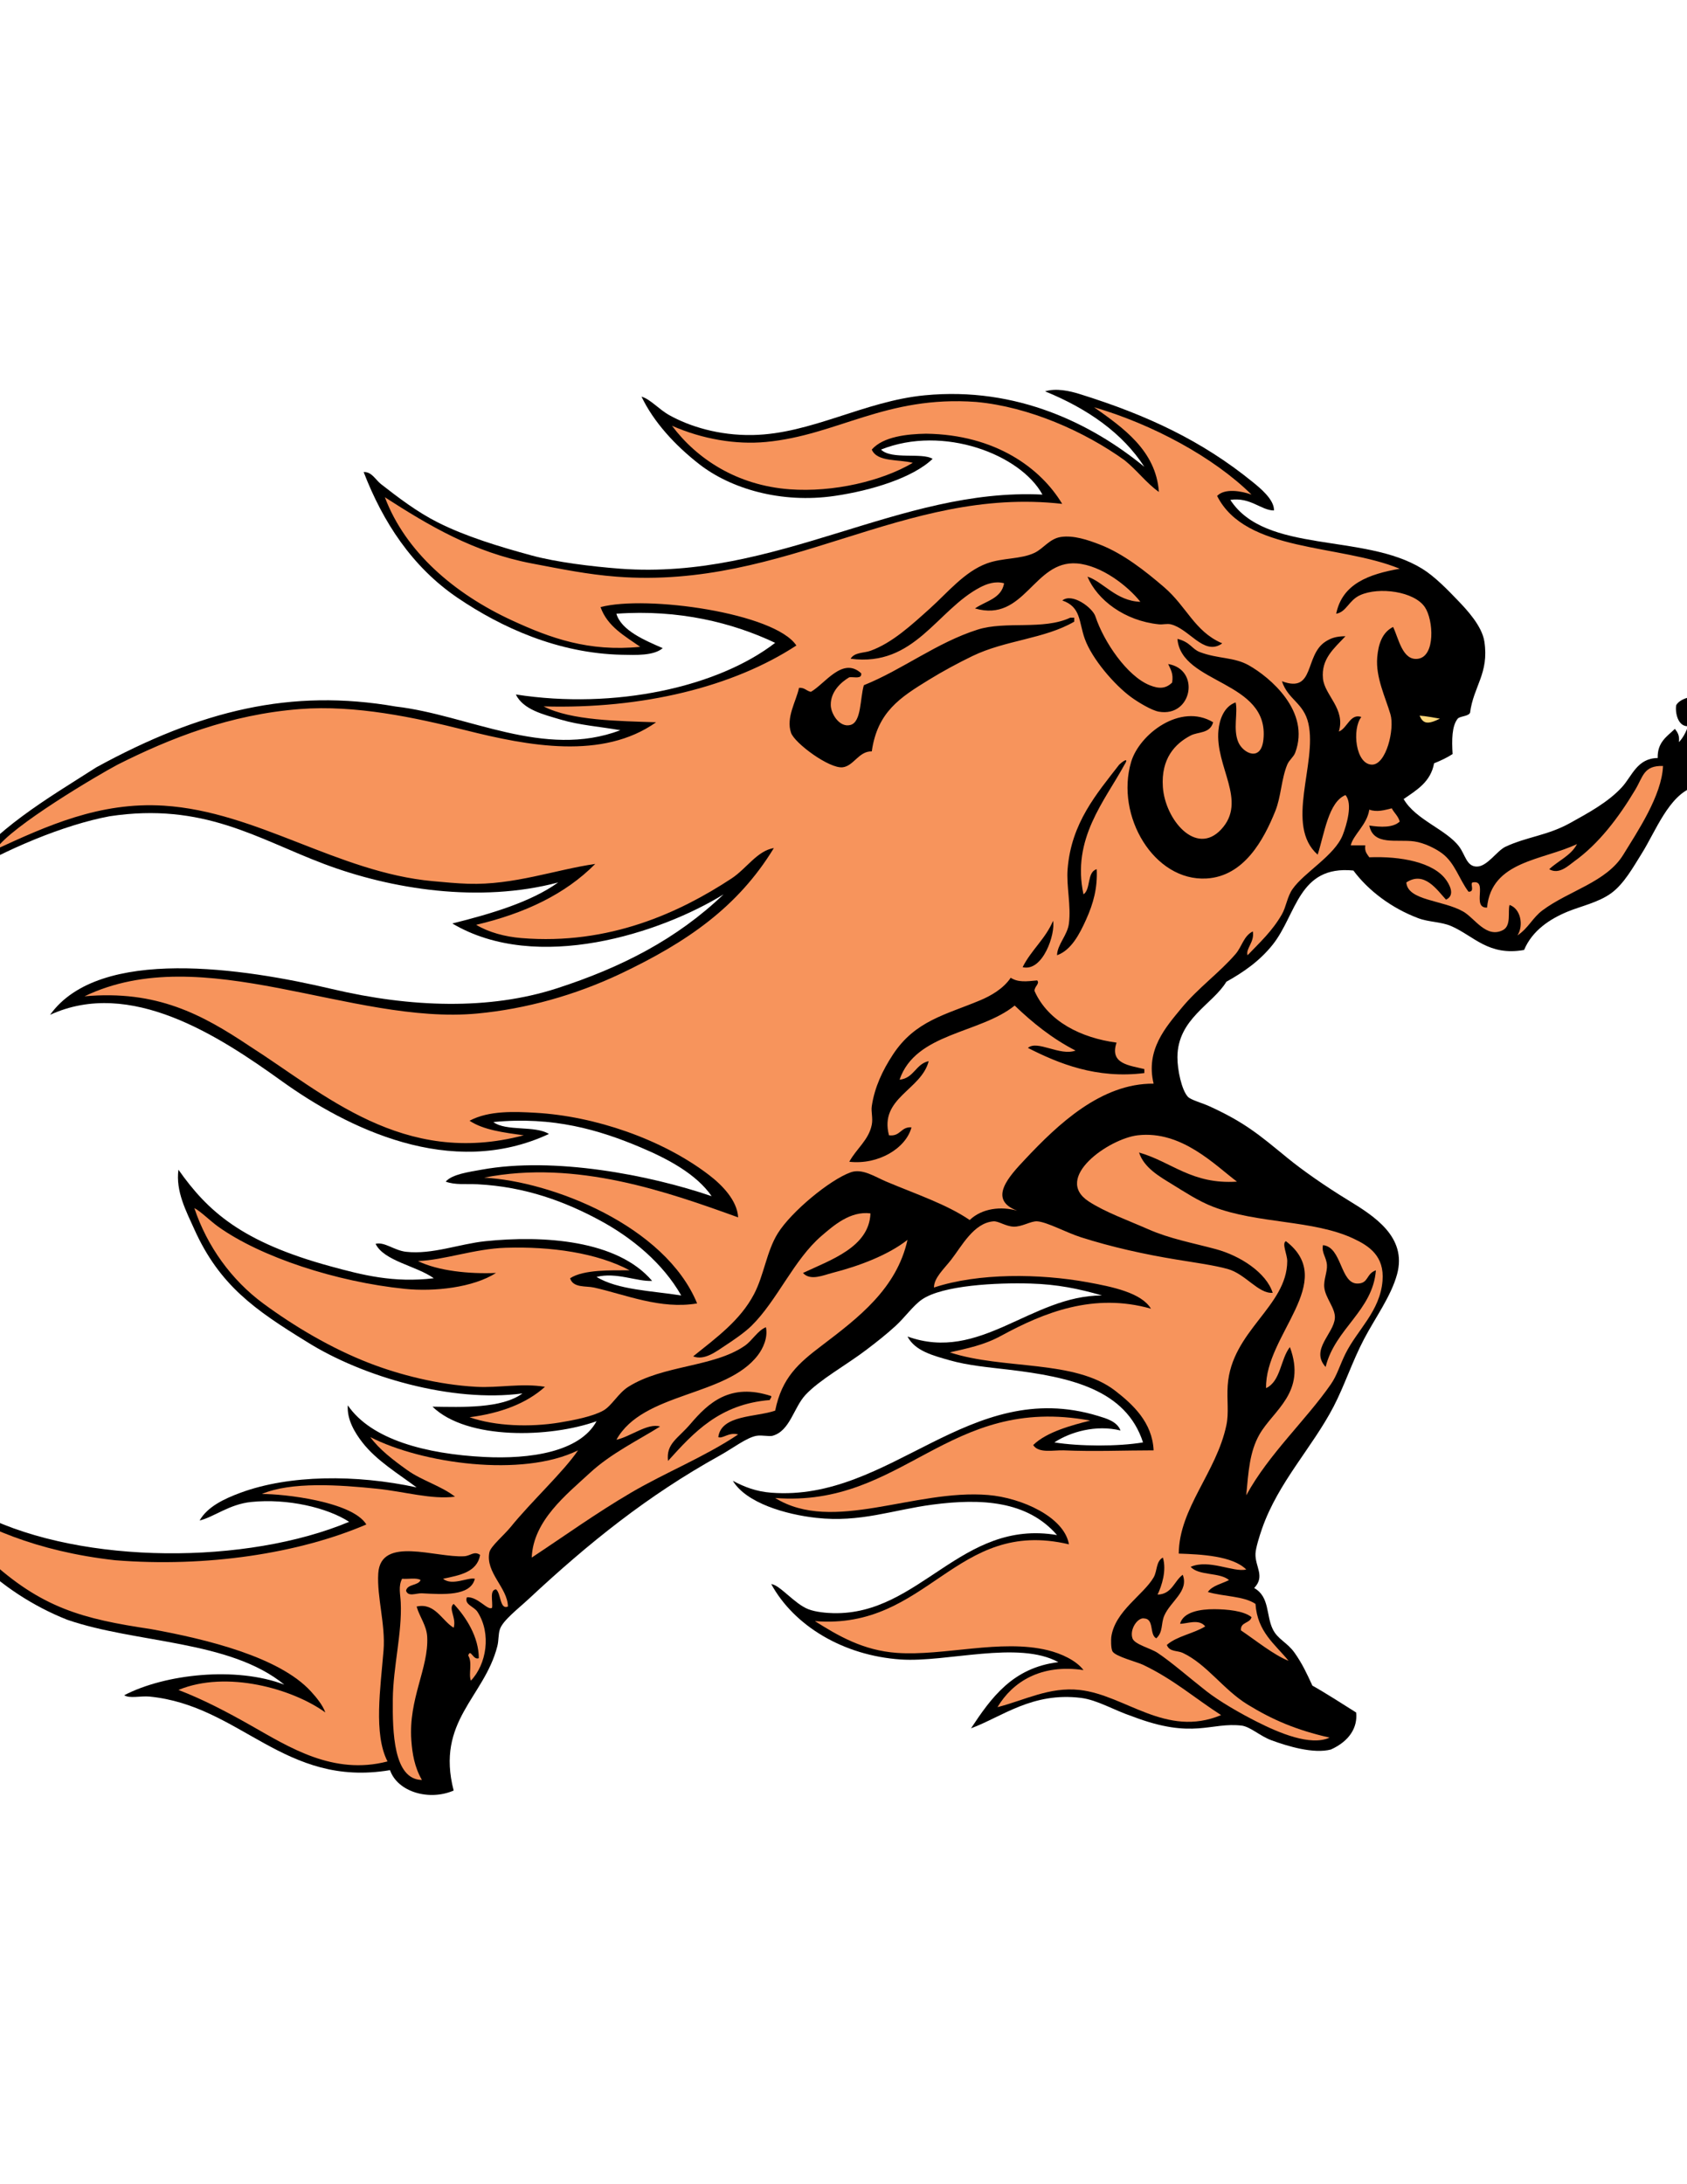 <?xml version="1.0" encoding="utf-8"?>
<!-- Generator: Adobe Illustrator 14.0.0, SVG Export Plug-In . SVG Version: 6.00 Build 43363)  -->
<!DOCTYPE svg PUBLIC "-//W3C//DTD SVG 1.0//EN" "http://www.w3.org/TR/2001/REC-SVG-20010904/DTD/svg10.dtd">
<svg version="1.0" id="Layer_1" xmlns="http://www.w3.org/2000/svg" xmlns:xlink="http://www.w3.org/1999/xlink" x="0px" y="0px"
	 width="612px" height="792px" viewBox="0 0 612 792" enable-background="new 0 0 612 792" xml:space="preserve">
<g>
	<path fill-rule="evenodd" clip-rule="evenodd" d="M625.86,275.821c-0.981,1.699,0.643,2.958-0.48,4.8
		c-2.314,4.454-6.288,3.236-11.04,4.8c-8.883,2.924-13.707,15.982-18.72,24c-3.137,5.017-6.473,11.041-11.04,14.4
		c-4.624,3.401-11.139,4.783-15.84,6.72c-6.427,2.647-12.844,6.814-15.84,13.92c-12.918,2.304-18.194-5.059-26.4-8.64
		c-3.717-1.622-8.102-1.413-12-2.88c-9.71-3.653-18.118-10.014-23.521-17.28c-19.99-1.985-20.537,15.911-29.279,26.88
		c-4.751,5.961-10.663,10.03-16.8,13.44c-4.968,8.25-17.689,13.395-17.761,27.359c-0.022,4.48,1.52,12.007,3.84,14.4
		c1.083,1.116,5.202,2.229,7.681,3.359c12.979,5.92,18.151,10.401,28.319,18.721c5.713,4.671,13.87,10.342,22.08,15.359
		c9.351,5.715,21.469,13.305,17.761,26.881c-2.188,8.004-7.88,15.682-12,23.52c-4.238,8.061-7.129,16.984-11.04,24.48
		c-7.778,14.903-20.021,27.373-25.92,44.159c-1.014,2.884-2.317,7.149-2.4,9.12c-0.199,4.762,3.627,8.215-0.48,12.48
		c5.651,3.179,4.288,9.84,6.721,14.88c1.833,3.799,5.258,4.79,7.975,8.655c2.772,3.944,4.402,7.455,6.425,11.861
		c3.998,2.188,12.047,7.317,15.882,9.752c0.564,5.342-2.36,10.325-9.161,13.411c-6.204,1.645-15.569-1.128-21.601-3.359
		c-4.07-1.507-7.39-4.699-10.56-5.28c-11.561-1.44-17.599,5.146-39.84-3.36c-6.792-2.271-12.731-5.982-18.721-6.72
		c-17.628-2.171-28.555,6.854-39.84,11.04c7.387-11.174,15.146-21.975,31.68-24c-14.498-7.934-40.513,0.153-57.119-0.96
		c-20.914-1.402-38.792-12.238-47.041-27.36c3.208,0.371,8.405,7.155,13.44,9.12c2.762,1.078,6.745,1.388,9.12,1.44
		c31.482,0.688,46.335-34.199,81.12-28.32c-10.757-12.41-27.398-13.366-45.12-11.04c-14.528,1.906-26.174,6.584-42.24,4.8
		c-11.025-1.224-25.389-5.351-30.24-13.439c4.115,2.226,8.489,3.901,13.919,4.319c43.497,3.351,71.667-42.108,118.56-27.84
		c2.904,0.884,6.906,1.968,8.16,5.28c-8.926-2.189-18.212,0.521-24,4.32c9.071,1.459,23.104,1.531,32.16,0
		c-6.206-19.173-26.353-23.74-48.96-26.4c-7.056-0.83-14.655-1.505-21.12-3.36c-5.813-1.667-12.624-3.317-15.36-8.64
		c26.354,9.537,44.718-14.851,70.561-14.88c-8.425-2.452-16.288-4.038-25.92-4.32c-12.365-0.362-31.848,0.626-39.36,5.76
		c-3.205,2.19-6.119,6.401-9.6,9.601c-3.267,3.002-6.823,5.799-10.561,8.64c-7.346,5.583-16.934,10.833-22.08,16.32
		c-4.349,4.637-5.652,13.146-12,14.88c-1.237,0.338-3.83-0.317-5.76,0c-3.583,0.589-8.583,4.508-13.44,7.2
		c-26.147,14.492-47.619,31.783-69.12,51.84c-3.873,3.612-9.443,7.844-10.561,11.04c-0.659,1.884-0.396,4.031-0.959,6.24
		c-4.729,18.539-22.375,27.087-15.84,52.319c-8.935,3.87-20.346,0.493-23.092-7.397c-38.386,6.453-54.121-23.471-87.308-26.683
		c-3.054-0.295-7.219,0.788-9.12-0.479c14.848-7.73,40.643-10.515,58.081-3.84c-19.821-16.227-53.693-14.893-78.721-23.521
		c-25.196-9.944-45.67-30.484-49.92-49.92c6.362,2.964,12.706,8.805,19.569,12.179c36.412,17.896,95.634,17.704,132.591,2.222
		c-7.907-5.143-22.385-8.546-35.52-7.2c-7.986,0.818-13.478,5.453-18.72,6.72c2.836-5.008,8.945-7.892,14.879-10.08
		c17.67-6.515,41.845-6.688,63.84-1.92c-6.616-4.961-14.481-9.636-19.68-16.319c-2.675-3.44-5.658-8.27-5.28-13.44
		c8.497,12.442,28.364,17.639,49.44,18.72c16.572,0.851,34.701-1.752,40.8-12.96c-16.762,6.013-46.954,6.922-59.521-5.279
		c10.668,0.16,25.124,0.75,32.64-4.801c-25.507,3.439-58.033-6-78.24-18.72c-18.775-11.54-31.658-20.468-40.8-40.8
		c-2.905-6.46-6.822-13.75-5.76-21.601c10.62,15.056,22.899,26.233,55.2,35.04c11.622,3.169,22.855,6.064,37.439,4.32
		c-6.357-4.523-18.086-6.232-21.12-12.479c3.266-0.825,6.737,2.393,11.04,2.88c9.486,1.073,19.378-2.864,28.8-3.84
		c20.973-2.175,47.845-0.479,60.48,14.399c-5.566,0.296-12.967-3.26-20.16-1.439c7.763,4.717,19.941,5.019,30.72,6.72
		c-6.622-11.614-17.722-20.908-29.761-27.36c-12.32-6.603-26.594-12.059-44.16-12.96c-4.182-0.215-8.103,0.334-11.52-0.96
		c2.331-2.689,8.378-3.48,12.96-4.32c26.272-4.81,61.022,1.908,83.52,9.601c-5.517-7.957-15.614-13.418-25.92-17.76
		c-14.775-6.227-31.548-11.254-53.28-9.12c4.67,3.49,15.166,1.154,20.16,4.319c-35.609,16.618-73.274-2.181-96.96-19.199
		c-22.792-16.377-54.914-37.375-84-24c17.878-24.997,70.463-16.861,102.24-9.366c28.711,6.772,57.165,7.667,81.6-0.234
		c23.404-7.566,43.495-17.842,60.48-34.08c-22.667,13.997-67.688,28.771-98.4,10.561c14.216-3.544,28.589-7.836,38.4-14.88
		c-28.501,7.571-60.54,2.499-84.96-6.72c-24.225-9.146-43.765-22.421-77.76-17.28c-16.609,3.104-37.725,11.989-53.76,21.6
		c11.756-16.787,30.875-27.812,48.96-39.36c37.875-20.71,70.74-28.617,108.578-22.031c26.305,3.034,53.787,19.061,81.502,8.591
		c-7.239-1.28-14.759-1.801-21.6-3.84c-6.224-1.855-13.601-3.555-16.32-9.12c36.042,5.595,73.358-2.743,94.08-18.72
		c-15.334-7.269-34.88-12.199-57.6-10.561c1.782,6.079,10.222,9.604,16.8,12.48c-3.199,2.793-9.816,2.513-14.88,2.399
		c-23.139-0.518-43.702-9.914-59.52-20.64c-16.578-11.241-27.149-27.62-34.08-45.6c2.898-0.202,4.319,2.822,6.24,4.32
		c6.07,4.734,13.051,10.099,20.64,13.92c10.026,5.048,22.038,8.73,34.08,12c8.928,2.425,21.655,3.991,32.16,4.8
		c56.99,4.169,101.118-29.42,153.12-26.88c-7.917-14.513-35.971-25.368-58.56-16.319c3.842,3.779,14.83,0.963,18.72,3.359
		c-7.194,6.908-22.31,11.507-35.52,13.44c-19.538,2.859-37.803-2.666-49.177-11.536c-8.693-6.78-16.486-15.212-20.904-24.464
		c3.238,0.933,6.253,4.586,10.081,6.72c7.24,4.037,17.946,7.432,30.24,7.2c21.254-0.4,40.437-12.274,62.4-14.4
		c33.513-3.243,60.816,10.441,79.68,25.92c-7.843-12.13-20.394-20.983-36-27.36c3.987-1.226,8.867-0.165,12.48,0.959
		c24.779,7.71,44.515,17.061,62.709,31.818c2.693,2.186,8.007,6.448,7.851,10.422c-4.678-0.004-8.5-4.908-15.84-3.84
		c12.782,19.691,48.506,11.938,69.6,24.96c4.592,2.834,9.215,7.626,12.961,11.52c3.345,3.478,8.743,9.276,9.6,14.88
		c1.766,11.556-3.95,16.203-5.186,25.825c-0.653,1.382-3.733,1.18-4.526,2.198c-2.074,2.663-2.131,7.547-1.809,12.776
		c-2.03,1.329-4.326,2.394-6.72,3.36c-1.239,6.76-6.304,9.696-11.04,12.96c4.3,7.526,15.536,11.044,20.16,17.28
		c2.232,3.011,2.66,7.071,6.24,7.2c3.882,0.139,7.366-5.707,10.56-7.2c7.764-3.629,15.181-4.003,23.521-8.641
		c6.552-3.642,13.735-7.508,18.72-12.96c3.694-4.041,5.468-10.458,12.96-10.56c-0.158-5.758,3.383-7.817,6.24-10.56
		c0.911,1.169,1.787,2.373,1.439,4.801c1.521-1.52,2.515-3.566,3.36-5.761c-3.833,0.146-4.761-5.15-4.32-7.68
		c1.992-3.128,7.172-3.069,11.04-4.32c2.865,0.854,5.011,6.433,9.12,9.12c2.222,1.453,5.911,0.981,6.72,3.84
		C636.439,269.461,631.197,274.782,625.86,275.821L625.86,275.821z"/>
	<path fill-rule="evenodd" clip-rule="evenodd" fill="#F7945C" d="M603.3,277.741c-0.412,10.709-9.356,23.92-14.399,32.16
		c-6.101,9.968-19.68,13.021-29.28,20.16c-3.708,2.757-5.089,6.44-9.12,9.121c2.339-3.688,1.123-9.733-2.88-11.041
		c-0.69,2.377,0.726,7.509-2.4,9.12c-6.024,3.105-10.215-4.322-14.399-6.72c-7.379-4.229-20.152-3.92-20.641-10.56
		c6.567-4.326,11.168,2.77,14.4,6.24c3.588-1.662,1.03-5.766,0-7.2c-4.571-6.36-16.366-8.611-27.84-8.16
		c-0.756-1.165-1.79-2.05-1.44-4.32c-1.76,0-3.52,0-5.28,0c0.852-3.831,5.935-7.475,6.721-12.96c2.811,1.022,5.643,0.133,8.16-0.48
		c0.87,1.689,2.335,2.785,2.88,4.8c-2.413,2.277-6.88,2.075-11.04,1.44c1.526,7.472,10.063,4.866,16.319,5.76
		c3.613,0.516,7.706,2.562,10.08,4.32c4.681,3.466,6.189,9.39,9.601,13.92c2.467,0.077,0.472-2.88,1.439-3.359
		c5.866-1.183-0.507,9.301,5.28,9.12c1.604-16.955,20.05-17.07,32.64-23.04c-2.193,4.207-6.787,6.012-10.08,9.12
		c3.565,2.117,7.033-1.382,9.12-2.88c8.752-6.28,15.965-15.684,22.08-25.92C596.119,281.529,596.251,277.551,603.3,277.741
		L603.3,277.741z"/>
	<path fill-rule="evenodd" clip-rule="evenodd" fill="#FFD87D" d="M522.373,260.586c-4.622,2.291-6.135,1.752-7.394-1.085
		C517.422,259.664,519.577,260.134,522.373,260.586L522.373,260.586z"/>
	<path fill-rule="evenodd" clip-rule="evenodd" fill="#F7945C" d="M505.38,227.341c-3.938,1.959-5.354,6.196-5.76,11.04
		c-0.608,7.24,3.016,14.534,4.8,20.64c1.574,5.39-1.55,18.32-6.72,18.24c-5.962-0.092-7.296-12.929-3.84-17.28
		c-4.039-1.393-5.096,4.123-8.16,5.28c2.485-8.276-5.164-13.144-5.761-19.2c-0.7-7.123,3.968-10.904,8.16-15.36
		c-3.609,0.015-5.425,0.792-7.199,1.92c-7.783,4.949-3.752,18.942-15.841,14.4c2.184,6.74,7.895,7.743,9.601,15.36
		c3.25,14.514-8.694,36.911,3.359,47.52c2.472-7.77,3.938-19.101,10.08-21.6c2.78,3.118,0.34,11.03-0.96,14.4
		c-2.895,7.505-13.951,13.554-18.239,19.68c-1.933,2.761-2.305,6.434-3.841,9.12c-3.491,6.111-7.986,10.181-12.479,14.88
		c-0.77-2.38,2.599-4.753,1.92-8.64c-3.314,1.581-3.936,5.475-6.24,8.16c-5.806,6.764-13.607,12.304-19.68,19.681
		c-5.663,6.878-13.049,15.098-10.08,27.359c-19.046-0.183-34.778,14.831-46.561,27.36c-5.765,6.132-13.844,14.65-2.88,18.721
		c-5.908-1.69-12.793-0.91-17.279,3.359c-8.403-5.718-19.347-9.329-30.24-13.92c-4.171-1.758-8.711-4.897-12.96-3.36
		c-7.629,2.761-21.525,14.282-26.4,22.08c-4.086,6.537-4.987,15.111-8.639,22.08c-4.987,9.515-13.664,15.801-22.081,22.561
		c4.097,1.622,8.422-1.817,11.52-3.84c3.175-2.074,7.136-4.785,9.6-7.2c9.37-9.185,15.38-24.005,25.44-32.641
		c4.392-3.77,10.473-9.109,17.76-8.159c-0.465,12.248-14.398,16.852-24.48,21.6c2.641,2.975,7.457,0.793,10.561,0
		c10.048-2.568,20.312-6.509,27.359-12c-3.95,17.677-17.691,28.147-31.199,38.4c-8.305,6.302-14.403,11.552-16.801,23.52
		c-6.939,2.411-19.593,1.484-20.64,9.6c1.54,0.723,3.838-1.908,7.2-0.96c-12.304,8.223-26.248,13.713-38.88,21.12
		c-12.68,7.437-24.142,15.695-36,23.521c0.535-13.389,12.526-22.789,21.12-30.72c7.661-7.07,17.358-11.737,25.44-16.801
		c-4.504-1.364-10.666,3.661-15.84,4.801c9.604-17.341,39.888-15.563,51.36-30.721c1.805-2.385,3.661-6.279,2.88-10.08
		c-2.986,1.172-4.895,4.79-7.68,6.721c-11.319,7.847-29.591,6.904-42.239,14.88c-3.677,2.317-5.995,6.902-9.121,8.64
		c-3.809,2.117-10.695,3.479-15.84,4.32c-10.627,1.735-23.224,1.352-32.64-1.92c11.325-1.476,20.62-4.98,27.36-11.04
		c-8.496-1.399-16.726,0.456-24.959,0c-13.78-0.764-27.819-4.345-38.88-8.641c-13.786-5.354-27.185-13.329-38.4-21.6
		c-11.422-8.424-20.336-20.68-24.96-34.561c2.197,1.079,5.782,4.679,8.64,6.721c15.494,11.072,42.905,20.022,67.68,22.56
		c10.817,1.108,24.895-0.491,33.12-5.76c-9.823,0.415-21.012-0.751-28.32-4.32c9.4-0.326,20.546-4.457,31.805-4.816
		c16.455-0.524,33.152,1.852,44.995,8.177c-6.567,0.011-16.731-0.334-21.6,2.88c1.055,3.572,5.761,2.721,8.64,3.36
		c11.344,2.521,24.141,8.033,37.44,5.76c-11.606-28.199-52.771-44.3-77.28-45.6c33.432-6.62,66.764,5.24,92.16,14.399
		c-0.342-6.136-5.786-11.707-10.56-15.359c-17.083-13.073-41.552-21.347-62.88-22.561c-7.565-0.43-16.93-0.884-24,2.88
		c4.984,3.336,12.349,4.291,19.681,5.28c-43.9,11.621-72.497-15.161-99.464-32.331c-17.233-11.498-33.662-20.41-59.896-18.069
		c42.948-20.638,96.887,10.546,142.56,6.24c17.544-1.654,35.5-6.656,51.84-14.4c24.089-11.416,42.625-24.17,55.68-45.6
		c-6.079,1.013-9.905,7.458-15.36,11.04c-18.561,12.188-44.255,24.27-76.32,21.6c-5.809-0.484-11.751-2.048-16.32-4.8
		c17.63-4.129,32.381-11.139,43.2-22.08c-14.396,2.081-29.532,7.721-46.08,7.2c-4.116-0.129-8.704-0.568-12.96-0.96
		c-34.286-3.153-63.672-25.224-97.44-27.36c-23.315-1.475-42.571,7.385-60.96,15.84c5.421-8.348,37.348-27.121,44.16-30.72
		c19.085-9.596,40.786-18.2,66.24-20.16c19.944-1.537,41.362,2.995,60,7.68c22.81,5.734,49.696,10.823,69.12-2.88
		c-13.427-0.461-30.892-0.606-40.8-5.76c35.891,1.039,68.827-7.117,91.68-22.08c-7.747-11.793-54.335-18.362-71.04-13.92
		c2.526,7.074,8.765,10.436,14.4,14.4c-18.726,1.869-32.579-3.146-46.56-9.6c-20.891-9.644-38.613-24.832-46.08-44.64
		c15.854,10.211,32.242,19.99,53.28,24c10.848,2.068,20.337,4.001,30.72,4.8c61.71,4.754,104.015-32.9,161.714-26.4
		c-7.794-12.968-24.235-25.114-49.395-25.44c-6.811,0.111-15.586,1.035-19.68,5.76c1.955,4.604,9.673,3.447,14.88,4.8
		c-11.187,6.614-28.83,10.769-44.64,9.6c-19.135-1.415-33.696-10.997-42.72-23.04c11.066,4.862,23.151,6.906,34.092,5.876
		c25.914-2.44,43.467-16.913,76.24-14.516c19.307,1.759,39.445,10.799,53.827,21.12c4.541,3.639,7.875,8.253,12.48,11.52
		c-1.073-15.086-13.129-23.351-23.52-30.72c21.183,6.177,43.346,18.093,57.119,31.68c-3.68-1.308-9.683-2.393-12.479,0.48
		c10.329,20.551,44.347,17.413,66.24,26.4c-11.146,1.974-20.831,5.409-23.04,16.32c3.744-0.632,4.517-4.831,8.64-6.72
		c6.846-3.136,19.652-1.4,23.521,4.32c3.158,4.672,3.846,17.732-2.4,18.72C508.776,239.766,507.41,231.486,505.38,227.341
		L505.38,227.341z M410.34,276.301c-5.772,19.516,8.292,43.339,27.36,42.24c13.59-0.783,20.752-13.996,24.96-24.48
		c2.103-5.24,2.151-11.55,4.319-16.8c0.712-1.723,2.277-2.715,2.881-4.32c5.661-15.059-9.263-27.416-16.801-31.68
		c-5.408-3.06-11.13-2.293-17.76-4.8c-2.973-1.124-3.435-3.633-8.16-4.8c1.349,16.509,33.415,15.041,31.2,36.48
		c-0.853,8.25-7.384,5.028-9.12,0.96c-1.973-4.624-0.088-10.658-0.96-14.4c-4.184,1.438-5.858,6.173-6.24,10.08
		c-1.295,13.26,10.658,25.632,0.96,36c-9.125,9.756-20.293-3.562-21.119-15.36c-0.722-10.295,4.358-15.747,10.079-18.72
		c2.763-1.435,6.983-0.613,8.16-4.8C428.228,254.752,413.321,266.223,410.34,276.301L410.34,276.301z M442.979,233.102
		c-9.682-4.348-12.495-13.15-20.64-20.161c-6.978-6.005-14.85-12.131-23.04-15.36c-4.743-1.87-9.878-3.539-14.399-2.88
		c-4.14,0.604-6.335,4.201-9.601,5.76c-4.997,2.387-11.554,1.74-17.28,3.84c-8.148,2.989-14.352,10.678-20.64,16.32
		c-6.73,6.039-13.698,12.506-21.6,15.36c-2.421,0.875-5.771,0.476-7.2,2.88c23.244,3.066,31.273-17.691,47.04-25.92
		c2.374-1.239,5.49-2.325,8.64-1.44c-0.967,5.593-6.696,6.424-10.56,9.12c18.058,5.242,21.249-17.527,36.96-16.32
		c8.909,0.686,18.509,8.195,23.04,13.921c-8.84-0.297-13.482-7.297-19.2-9.121c3.566,8.479,13.531,16.032,25.92,17.28
		c1.466,0.148,2.966-0.329,4.32,0c6.66,1.619,11.802,11.208,18.239,7.2C443.339,233.32,443.508,233.126,442.979,233.102
		L442.979,233.102z M393.54,231.661c2.62,7.252,10.724,16.682,16.8,21.12c2.588,1.89,7.468,4.829,10.08,5.28
		c12.079,2.083,15.137-15.327,3.36-17.28c0.847,1.873,1.983,3.456,1.439,6.72c-2.347,2.298-4.827,2.302-8.16,0.96
		c-8.16-3.287-16.616-15.677-19.68-24.96c-1.043-3.159-8.458-8.64-12-5.76C392.233,220.09,391.335,225.556,393.54,231.661
		L393.54,231.661z M405.06,378.061c-12.803-1.71-24.826-7.617-29.76-18.72c-0.088-1.696,2.031-2.627,0.96-3.84
		c-3.91,0.388-6.939,0.761-9.6-0.96c-2.629,3.946-7.192,6.543-11.04,8.16c-12.516,5.256-23.579,7.361-31.681,19.68
		c-3.731,5.676-6.666,11.834-7.68,18.719c-0.3,2.039,0.471,4.325,0,6.721c-1.094,5.565-5.552,8.661-8.16,13.439
		c10.659,1.195,20.604-4.973,22.561-12.479c-3.947-0.268-3.944,3.416-8.16,2.88c-3.596-13.579,11.731-16.381,14.4-26.88
		c-4.742,1.018-5.316,6.204-10.561,6.72c5.824-17.056,29.114-16.646,41.76-26.88c6.535,6.265,13.616,11.984,22.08,16.32
		c-5.654,2.123-13.859-3.944-17.279-0.96c11.14,5.666,24.858,11.294,42.239,9.12c0-0.48,0-0.96,0-1.44
		C409.887,386.328,402.387,385.863,405.06,378.061L405.06,378.061z M406.02,277.261c-8.123,10.525-17.41,21.092-18.72,37.92
		c-0.48,6.182,1.292,13.094,0.48,19.68c-0.525,4.259-4.223,7.616-4.32,11.52c5.187-1.836,8.215-7.753,10.56-12.96
		c2.658-5.903,4.155-11.44,3.841-18.24c-3.638,1.003-2.05,7.23-4.801,9.12c-4.359-20.185,7.718-33.854,14.88-47.04
		C409.281,275.222,408.47,275.05,406.02,277.261L406.02,277.261z M388.26,223.981c-9.863,4.603-23.413,1.086-33.6,4.32
		c-14.897,4.73-27.347,14.582-41.28,20.16c-1.418,4.849-0.839,13.26-4.8,14.4c-3.916,1.128-7.14-3.91-7.2-7.2
		c-0.089-4.992,3.904-8.423,6.72-10.08c1.696-0.225,4.625,0.785,4.32-1.44c-6.73-6.172-13.14,3.837-18.24,6.72
		c-1.641-0.279-2.234-1.605-4.32-1.44c-0.985,4.803-4.824,10.767-2.879,16.32c1.309,3.739,13.878,13.052,18.72,12.48
		c4.014-0.474,5.853-5.889,10.56-5.76c2.022-14.346,10.369-19.598,20.641-25.92c5.104-3.142,10.718-6.157,15.84-8.64
		c11.997-5.817,26.141-6.193,36.96-12.48c0-0.48,0-0.96,0-1.44C389.22,223.981,388.74,223.981,388.26,223.981L388.26,223.981z
		 M382.02,333.901c-2.748,6.532-7.944,10.615-11.04,16.8C378.375,352.487,382.95,338.5,382.02,333.901L382.02,333.901z
		 M250.5,516.301c-4.618,5.416-8.906,7.108-8.16,13.44c9.34-10.34,18.727-20.633,36.96-22.08c0.026-0.613,0.615-0.665,0.48-1.44
		C264.866,501.294,256.933,508.756,250.5,516.301L250.5,516.301z"/>
	<path fill-rule="evenodd" clip-rule="evenodd" fill="#F7945C" d="M452.1,542.221c0.798-8.557,1.216-15.798,4.801-22.08
		c5.047-8.845,17.155-15.201,11.039-31.68c-3.452,4.388-3.289,12.391-8.64,14.88c-0.476-19.285,26.239-38.648,7.2-53.279
		c-1.587,0.729,0.487,4.826,0.479,7.199c-0.054,16.518-20.255,25.288-21.6,45.12c-0.362,5.351,0.487,9.803-0.479,14.4
		c-3.604,17.13-17.136,30.045-17.28,46.56c8.12,0.273,19.499,0.812,24.479,5.76c-4.566,1.162-13.504-3.873-20.16-0.96
		c2.944,3.297,10.567,1.914,13.921,4.801c-2.646,1.354-6.03,1.971-7.681,4.319c5.524,1.676,12.984,1.416,17.28,4.32
		c0.687,10.193,7.126,14.634,12,20.64c-5.395-2.127-11.829-7.369-17.28-11.04c-0.244-3.124,3.302-2.459,3.84-4.8
		c-2.882-2.338-8.918-2.847-13.439-2.88c-5.112-0.038-11.341,0.964-12.48,5.28c2.449,0.063,6.832-1.939,9.12,0.96
		c-4.238,2.641-10.271,3.489-13.92,6.72c0.971,2.609,3.786,1.952,5.76,2.88c8.767,4.123,14.711,13.32,23.521,18.721
		c9.022,5.53,17.605,9.244,29.76,12c-6.913,3.202-18.472-1.75-26.4-5.761c-5.981-3.025-13.433-7.286-18.239-11.04
		c-6.409-5.005-12.398-10.319-17.761-13.92c-2.495-1.676-8.371-3.051-9.119-5.279c-1.124-3.346,1.993-7.738,4.319-7.2
		c3.642,0.199,1.769,5.912,4.32,7.2c2.531-2.261,1.666-5.32,2.88-8.16c2.261-5.288,9.034-8.903,6.72-14.88
		c-3.15,2.289-3.856,7.022-9.12,7.199c1.545-3.305,3.332-8.762,1.921-13.439c-2.57,1.393-1.977,4.826-3.36,7.2
		c-3.727,6.39-14.043,12.211-15.36,21.6c-0.089,0.638-0.205,4.194,0.48,5.28c1.148,1.82,8.863,3.764,11.04,4.8
		c11.079,5.274,18.921,12.216,28.319,18.24c-20.047,8.359-34.729-7.302-51.359-9.12c-10.955-1.198-19.991,3.759-29.76,6.24
		c5.479-9.196,15.787-15.735,31.199-13.44c-2.67-3.544-8.15-6.023-12.96-7.2c-16.997-4.157-37.784,2.173-54.72,0.96
		c-12.317-0.882-21.356-6.226-29.76-11.52c41.175,3.328,50.921-37.624,92.16-27.84c-1.685-9.935-17.204-16.878-29.28-17.884
		c-26.885-2.239-56.354,14.049-77.28,1.083c46.566,3.542,62.594-37.671,114.286-28.068c-6.474,1.618-15.866,4.088-20.686,8.869
		c1.927,3.147,7.657,1.771,11.04,1.92c11.046,0.485,22.229-0.004,32.64,0c-0.459-10.141-7.539-16.657-13.92-21.601
		c-14.748-11.424-40.605-7.544-60-13.92c6.443-1.513,12.253-2.566,18.637-6.04c15.579-8.477,33.615-15.686,54.323-9.8
		c-3.457-5.781-13.934-7.941-23.04-9.6c-17.273-3.146-39.528-3.427-55.68,1.92c-0.008-3.466,3.528-6.622,6.239-10.08
		c3.773-4.812,8.142-13.372,15.36-13.92c1.779-0.136,4.365,1.782,7.2,1.92c3.111,0.151,6.278-2.061,8.64-1.92
		c3.565,0.212,10.57,4.08,15.84,5.76c11.146,3.552,22.914,6.18,35.04,8.16c6.527,1.065,13.345,2.001,18.24,3.359
		c6.47,1.796,11.151,9.043,16.32,8.641c-2.336-7.364-11.854-13.474-20.641-15.84c-8.386-2.26-16.635-3.744-24.479-7.2
		c-7.494-3.302-15.582-6.172-21.601-10.08c-13.137-8.531,7.341-22.787,17.761-24c15.972-1.858,28.198,10.997,36,16.8
		c-16.43,1.069-23.588-7.133-35.521-10.56c1.797,5.545,7.434,8.721,12,11.52c4.458,2.732,9.509,6.099,14.88,8.16
		c16.225,6.229,36.256,4.685,50.88,11.52c5.674,2.652,11.309,6.329,10.561,15.36c-0.916,11.055-9.122,17.694-13.44,26.4
		c-2.048,4.129-3.03,7.795-5.279,11.04C473.684,515.08,460.322,527.161,452.1,542.221L452.1,542.221z M499.14,460.621
		c-3.662,1.276-2.537,4.8-6.72,4.8c-6.271,0-5.576-13.275-12.48-13.92c-0.56,2.856,1.224,4.253,1.44,7.2
		c0.181,2.462-1.267,5.388-0.96,8.16c0.432,3.904,4.057,7.521,3.84,11.04c-0.353,5.723-9.053,11.493-3.359,17.76
		C484.362,481.679,498.002,475.329,499.14,460.621L499.14,460.621z"/>
	<path fill-rule="evenodd" clip-rule="evenodd" fill="#F7945C" d="M209.7,525.901c-5.22,7.737-16.945,18.538-24.48,27.84
		c-2.334,2.881-7.233,6.971-7.68,9.12c-1.528,7.362,6.652,12.897,6.72,19.68c-2.994,1.265-2.452-4.813-4.32-6.24
		c-2.451,0.27-1.076,4.364-1.44,6.721c-1.633,1.065-5.106-4.11-9.12-3.841c-1.048,2.656,2.565,3.306,3.84,5.28
		c5.131,7.945,3.25,19.039-2.399,24.96c-0.929-2.535,0.658-6.473-0.96-9.12c0.86-2.718,1.742,1.824,3.84,0.96
		c-0.01-7.69-4.617-14.887-9.12-19.68c-2.112,1.561,1.089,5.02,0,8.64c-4.252-2.496-6.775-9.188-13.44-7.68
		c1.105,3.888,3.633,6.814,3.84,11.04c0.554,11.309-6.835,22.429-5.76,37.44c0.351,4.888,1.161,9.774,3.84,14.399
		c-10.324-0.13-10.676-17.395-10.56-29.28c0.115-11.778,3.392-24.014,2.88-35.04c-0.143-3.079-0.944-5.856,0.48-8.64
		c2.191,0.209,5.285-0.485,6.72,0.48c-0.935,2.104-4.731,1.349-5.28,3.84c0.748,2.371,3.729,0.855,5.76,0.96
		c7.386,0.377,17.646,1.188,19.2-5.28c-2.476-0.601-8.326,2.725-11.52,0c6.09-1.271,12.337-2.383,13.44-8.64
		c-2.22-1.54-3.417,0.332-5.76,0.479c-10.255,0.645-30.337-7.516-31.2,6.24c-0.533,8.507,2.662,18.542,1.921,27.84
		c-1.089,13.646-3.694,30.356,1.439,40.32c-19.652,5.133-35.721-5.188-49.44-12.96c-8.818-4.995-17.186-9.398-26.4-12.96
		c17.496-7.24,41.422-0.424,53.28,8.16c-0.985-2.713-3.226-5.447-5.281-7.681c-11.432-12.42-37.562-18.842-58.08-22.56
		c-24.644-3.669-39.673-7.592-59.04-25.563c-6.515-5.965-11.248-12.999-16.32-20.997c13.647,9.351,33.778,18.396,62.4,21.601
		c33.142,2.682,66.704-2.451,91.2-12.96c-5.117-8.375-30.311-11.139-37.92-11.04c10.593-4.537,28.118-3.334,41.76-1.92
		c10.116,1.048,19.771,3.985,28.32,2.88c-5.047-3.933-11.928-5.78-17.28-9.601c-5.247-3.744-10.287-7.631-13.44-12
		C152.965,530.663,189.405,535.863,209.7,525.901L209.7,525.901z"/>
</g>
</svg>
